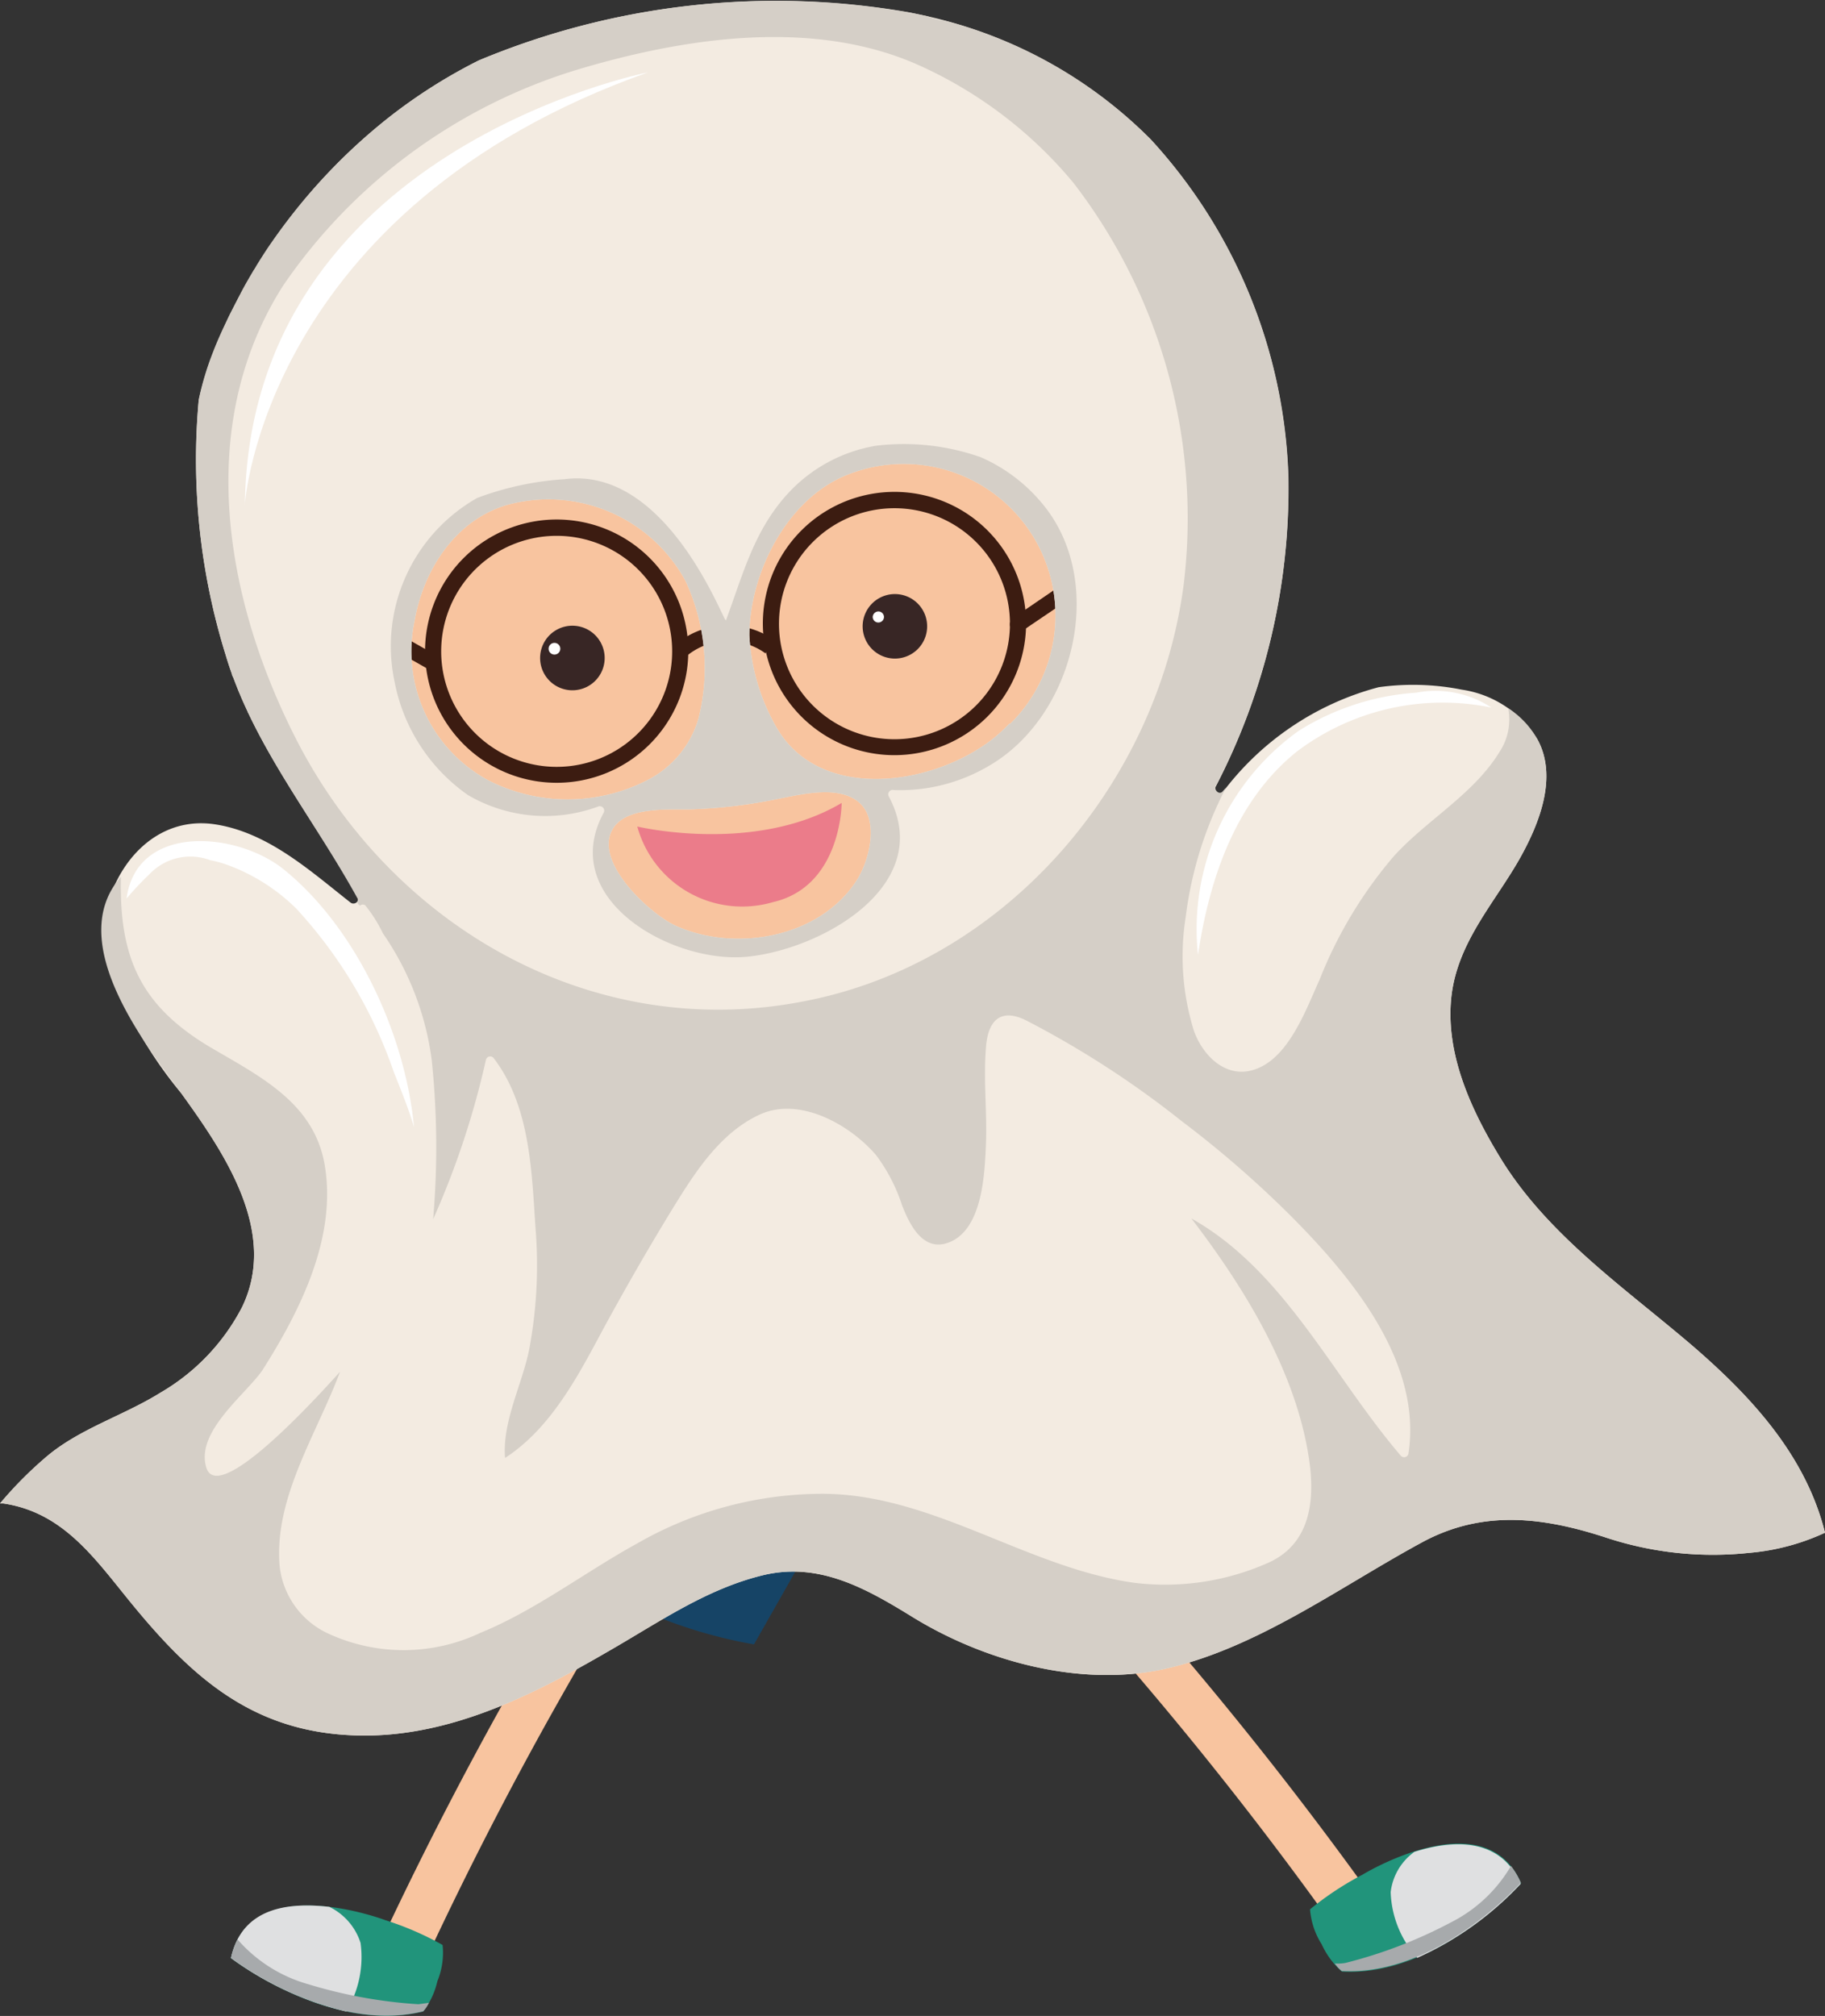 <svg xmlns="http://www.w3.org/2000/svg" viewBox="0 0 90.55 100"><rect x="0" y="0" width="90.55" height="100" fill="#333333" stroke="none"/><defs><style>.cls-1{isolation:isolate;}.cls-2{fill:#f8c49f;}.cls-3{fill:#21947b;}.cls-4{fill:#dfe0e1;}.cls-5{fill:#a7aaac;}.cls-6{fill:#164466;}.cls-7{fill:#831618;}.cls-8{fill:#ca292e;}.cls-9{fill:#9e6052;opacity:0.3;mix-blend-mode:multiply;}.cls-10{fill:#382625;}.cls-11{fill:#fff;}.cls-12{fill:#eb7c8a;}.cls-13{fill:#3c1c11;}.cls-14{fill:#f3ebe1;}.cls-15{fill:#d5cfc7;}</style></defs><g class="cls-1"><g id="Слой_2" data-name="Слой 2"><g id="Layer_1" data-name="Layer 1"><path class="cls-2" d="M66.74,95.47a1.19,1.19,0,0,1-1-.51,183.39,183.39,0,0,0-18-21.33,1.2,1.2,0,0,1,1.69-1.69A188.31,188.31,0,0,1,67.71,93.6a1.19,1.19,0,0,1-1,1.87Z"/><path class="cls-3" d="M67.59,93s6.09-3.74,7.88.42c0,0-4.12,4.65-8.89,4.38a4,4,0,0,1-1-1.35A3.75,3.75,0,0,1,65,94.71,15.32,15.32,0,0,1,67.59,93Z"/><path class="cls-4" d="M69,93.86a2.87,2.87,0,0,1,1.18-2c1.88-.59,4.26-.75,5.27,1.59a15.93,15.93,0,0,1-5.13,3.67A5.13,5.13,0,0,1,69,93.86Z"/><path class="cls-5" d="M66.76,97.37a23.22,23.22,0,0,0,5.21-2,7.23,7.23,0,0,0,3-2.81,3.87,3.87,0,0,1,.49.83s-4.12,4.65-8.89,4.38a1.78,1.78,0,0,1-.34-.37A2.28,2.28,0,0,0,66.76,97.37Z"/><path class="cls-2" d="M20.2,97.56a1.09,1.09,0,0,1-.49-.11,1.19,1.19,0,0,1-.6-1.57,188.29,188.29,0,0,1,14-24.68,1.2,1.2,0,0,1,1.66-.31A1.19,1.19,0,0,1,35,72.54,185.75,185.75,0,0,0,21.29,96.86,1.2,1.2,0,0,1,20.2,97.56Z"/><path class="cls-3" d="M19.12,95.25s-6.68-2.54-7.66,1.88c0,0,4.91,3.8,9.54,2.65a3.89,3.89,0,0,0,.7-1.5,3.71,3.71,0,0,0,.26-1.8A15.14,15.14,0,0,0,19.12,95.25Z"/><path class="cls-4" d="M17.89,96.38a3,3,0,0,0-1.55-1.79c-2-.23-4.33,0-4.88,2.54a16,16,0,0,0,5.72,2.65A5.2,5.2,0,0,0,17.89,96.38Z"/><path class="cls-5" d="M20.76,99.42a23.9,23.9,0,0,1-5.49-1,7.24,7.24,0,0,1-3.48-2.21,3.5,3.5,0,0,0-.33.91s4.91,3.8,9.54,2.65a1.62,1.62,0,0,0,.28-.42Z"/><path class="cls-6" d="M52.45,78.06a16.43,16.43,0,0,0,3.95-3.72l-3.81-4.28L51.44,66.4,32.71,68.68l-.58,2.19-4.36,6.7a24,24,0,0,0,9.64,4l3.68-6.48,1.71-.22,3.83,5.49A11.9,11.9,0,0,0,52.45,78.06Z"/><path class="cls-2" d="M48.76,50.54a7.81,7.81,0,0,1-.81,0,1.07,1.07,0,1,1,.16-2.13c.14,0,11.41.66,21.13-9.46a1.08,1.08,0,1,1,1.55,1.49C61.76,49.81,51.68,50.54,48.76,50.54Z"/><path class="cls-2" d="M74.32,40c-.49-.51-1.57.59-2.25.71a7.16,7.16,0,0,0,2.1-2c.37-.75-.36-1-.94-.68s-.81.59-1.24.85c-.27.16-.54.32-.82.47.2-.21.41-.42.62-.62a4,4,0,0,0,1.26-1.59c.16-.54-.17-1.25-.81-.92a4.57,4.57,0,0,0-1.07,1c-.23.24-.46.46-.71.69.2-.29.41-.58.59-.88a3.11,3.11,0,0,0,.63-1.41c0-.26-.05-.7-.34-.81s-.71.27-.93.55c-.4.51-.75,1.07-1.16,1.57s-.81,1-1.24,1.43l-.37.39,0-.13a4.39,4.39,0,0,0,.4-1.84c-.18-1.75-1.36.13-1.62.74a4.61,4.61,0,0,0-.13,3.89c.54,1.14,1.75,1.44,3,1.5C70.84,43,75.2,40.93,74.32,40Z"/><path class="cls-2" d="M24.21,54.31a19.69,19.69,0,0,1-12.82-4.54,1.07,1.07,0,0,1,1.36-1.66c10.48,8.62,23.63.85,23.76.77a1.07,1.07,0,0,1,1.47.37,1.05,1.05,0,0,1-.36,1.46A28.87,28.87,0,0,1,24.21,54.31Z"/><path class="cls-7" d="M36.58,47.32s-5.85,2.44-8.14,2.7a20.51,20.51,0,0,0,1.45,6.11s4.5-.5,6.41-2Z"/><path class="cls-7" d="M42.3,46.58s6.34.21,8.57-.36a20.51,20.51,0,0,1,.83,6.22s-4.4,1.14-6.71.43Z"/><path class="cls-8" d="M36.11,71.17A43.4,43.4,0,0,0,43,70.65a47.24,47.24,0,0,0,6.83-1.57c.82-.27,1.73-.51,2.57-.87C50.87,63.3,46.68,51.06,42.3,45.94l-5.92,1.17a65.67,65.67,0,0,0-4.73,23.74A14.29,14.29,0,0,0,36.11,71.17Z"/><path class="cls-7" d="M40.71,48.89a4.18,4.18,0,0,0,1.84-2.64c-.08-.11-.17-.21-.25-.31l-5.92,1.17,0,0C37.11,48.74,39,49.87,40.71,48.89Z"/><path class="cls-2" d="M9.78,50c1.19.41,2.41.58,3.34-.27A4.61,4.61,0,0,0,14.46,46c0-.67-.41-2.85-1.23-1.3a4.48,4.48,0,0,0-.32,1.86.51.51,0,0,1,0,.13c-.06-.16-.13-.33-.19-.5a18,18,0,0,1-.62-1.79c-.19-.62-.31-1.26-.49-1.89-.09-.34-.23-.85-.65-.86s-.53.39-.63.63a3.1,3.1,0,0,0,.07,1.54c0,.35.13.69.21,1-.14-.29-.28-.6-.4-.9a4.7,4.7,0,0,0-.62-1.32c-.47-.55-1,0-1.09.55a4,4,0,0,0,.57,1.95c.12.26.23.53.34.81l-.58-.75c-.3-.4-.51-.86-.84-1.25s-1.19-.55-1.12.28a7.17,7.17,0,0,0,1.2,2.64c-.59-.37-1.17-1.79-1.82-1.5C5.08,45.9,8.34,49.46,9.78,50Z"/><path class="cls-2" d="M20.56,33.45s-1.15-4.24-5.64-2.51-.05,9.84,6.67,8Z"/><path class="cls-9" d="M18.61,34c-.91-1.32-2.86-2.38-3.85-1.14-1.14,1.42.54,3.47,1.81,4.19C18.62,38.21,20.35,36.5,18.61,34Z"/><path class="cls-2" d="M37.72,3.18A22.28,22.28,0,0,0,15.21,19.8a10.47,10.47,0,0,1,1.15,2,38.42,38.42,0,0,1,2.27,7.93c.36,2,.42,4,.61,6a13.85,13.85,0,0,0,2.36,5.56A11.72,11.72,0,0,0,26,45.05,22.9,22.9,0,0,0,38.7,47.66a22.65,22.65,0,0,0,19-14.58A23.47,23.47,0,0,0,59,26.4,22.29,22.29,0,0,0,37.72,3.18Z"/><path class="cls-10" d="M30,32.71a1.6,1.6,0,0,1-3.2-.14,1.6,1.6,0,1,1,3.2.14Z"/><path class="cls-11" d="M27.8,32.18a.29.29,0,1,1-.58,0,.29.29,0,1,1,.58,0Z"/><path class="cls-10" d="M46,31.14a1.6,1.6,0,1,1-1.53-1.67A1.6,1.6,0,0,1,46,31.14Z"/><path class="cls-11" d="M43.86,30.6a.28.28,0,1,1-.56,0,.29.29,0,0,1,.29-.27A.28.28,0,0,1,43.86,30.6Z"/><path class="cls-12" d="M31.62,41s5.82,1.39,10.14-1.17c0,0,0,4.14-3.41,4.92A5.4,5.4,0,0,1,31.62,41Z"/><path class="cls-2" d="M52.72,31.44s.37-4.37,5.11-3.46,1.78,9.68-5.17,9Z"/><path class="cls-9" d="M54.73,31.62c.66-1.46,2.4-2.84,3.59-1.8,1.37,1.2.07,3.51-1,4.45C55.47,35.79,53.46,34.41,54.73,31.62Z"/><path class="cls-13" d="M27.59,38.83a6.53,6.53,0,1,1,6.56-6.49A6.53,6.53,0,0,1,27.59,38.83Zm.06-12.25a5.73,5.73,0,1,0,5.7,5.75A5.73,5.73,0,0,0,27.65,26.58Z"/><path class="cls-13" d="M44.36,37.46A6.53,6.53,0,1,1,50.91,31,6.54,6.54,0,0,1,44.36,37.46Zm0-12.25A5.73,5.73,0,1,0,50.11,31,5.73,5.73,0,0,0,44.41,25.21Z"/><path class="cls-13" d="M34,32.6l-.58-.54a4,4,0,0,1,4.95-.34l-.39.69A3.19,3.19,0,0,0,34,32.6Z"/><path class="cls-13" d="M50.51,31.36a.39.39,0,0,1-.22-.72L54,28.11a.4.4,0,0,1,.45.66l-3.72,2.52A.39.39,0,0,1,50.51,31.36Z"/><path class="cls-13" d="M21.45,33.26a.33.33,0,0,1-.19-.06l-4-2.27a.4.4,0,1,1,.39-.69l4,2.27a.4.4,0,0,1,.15.55A.43.43,0,0,1,21.45,33.26Z"/><path class="cls-14" d="M84,66.78c-3.36-2.88-7.24-5.52-9.58-9.38C73,55.07,71.74,52.34,72,49.56s2.16-4.76,3.42-7c.94-1.68,1.88-4,.87-5.87a5.32,5.32,0,0,0-3.76-2.48,12.39,12.39,0,0,0-4.13-.12,14.22,14.22,0,0,0-7.74,5.22c-.17.21-.45-.06-.35-.27a32,32,0,0,0,3.61-15.32A25.92,25.92,0,0,0,57.1,6.92a22.7,22.7,0,0,0-12-6.3A38.26,38.26,0,0,0,23.75,3,26.38,26.38,0,0,0,19.3,5.82a28.11,28.11,0,0,0-8.73,11.69,14.81,14.81,0,0,0-.71,2.36A32.62,32.62,0,0,0,11.2,32.5c1.35,4.47,4.31,8,6.53,12,.13.23-.16.41-.34.27-2-1.57-4.09-3.48-6.73-3.88-2.86-.43-4.95,1.88-5.46,4.57a7.79,7.79,0,0,0,.33,2.86A21,21,0,0,0,9,54.24c2.12,2.94,4.83,6.88,3,10.62a10.5,10.5,0,0,1-4.05,4.23c-1.86,1.16-4.09,1.8-5.75,3.26A19.39,19.39,0,0,0,0,74.58l.17,0c2.91.43,4.47,2.64,6.2,4.77,3.06,3.77,6.06,6.53,11.15,6.73,4.61.19,8.85-1.95,12.72-4.2,2.47-1.42,4.81-3.06,7.61-3.74s5.15.67,7.44,2.08c3.53,2.17,8.21,3.46,12.35,2.6,4.67-1,8.79-4.08,12.93-6.32,3-1.62,6-1.25,9.14-.22a16.92,16.92,0,0,0,7.07.75,11.17,11.17,0,0,0,3.77-1C89.6,72.22,86.93,69.31,84,66.78ZM24.21,38.7a7.27,7.27,0,0,1-3.64-7.91c.43-2.48,2-5,4.61-5.75A7.75,7.75,0,0,1,34,28.79a10.23,10.23,0,0,1,.65,6.88,5,5,0,0,1-2.47,3A8.67,8.67,0,0,1,24.21,38.7Zm18.31,4.95c-1.81,2.85-6,3.62-9,2.27-1.27-.58-4.21-3.26-3.06-4.89.7-1,2.68-.87,3.72-.88a25.37,25.37,0,0,0,4.51-.54c1.14-.22,2.93-.66,3.93.19S43.17,42.62,42.52,43.65Zm7.56-7.75a7.55,7.55,0,0,1-1.42,1.18c-3.09,2-8.08,2.47-10.1-.94a10.13,10.13,0,0,1-1.38-4.62c0-3.07,1.87-6.84,4.94-8a7.53,7.53,0,0,1,8,12.39Z"/><path class="cls-15" d="M43.47,22.11a7.65,7.65,0,0,0-4.33,2.32c-1.72,1.84-2.27,4.05-3.12,6.34-.08.21-2.87-7.66-8-7a15,15,0,0,0-4.34.93,8.45,8.45,0,0,0-4.1,9.13,8.9,8.9,0,0,0,3.64,5.61A7.59,7.59,0,0,0,29.7,40a.22.22,0,0,1,.25.32c-2.32,4.29,3.41,7.49,7.1,7.14s9.4-3.54,7.05-7.95a.22.22,0,0,1,.25-.32A8.64,8.64,0,0,0,49.05,38c4.25-2.44,5.9-9.12,2.68-13a8.23,8.23,0,0,0-3.07-2.32A11.48,11.48,0,0,0,43.47,22.11ZM24.21,38.7a7.27,7.27,0,0,1-3.64-7.91c.43-2.48,2-5,4.61-5.75A7.75,7.75,0,0,1,34,28.79a10.23,10.23,0,0,1,.65,6.88,5,5,0,0,1-2.47,3A8.67,8.67,0,0,1,24.21,38.7Zm18.31,4.95c-1.81,2.85-6,3.62-9,2.27-1.27-.58-4.21-3.26-3.06-4.89.7-1,2.68-.87,3.72-.88a25.37,25.37,0,0,0,4.51-.54c1.14-.22,2.93-.66,3.93.19S43.17,42.62,42.52,43.65Zm7.56-7.75a7.55,7.55,0,0,1-1.42,1.18c-3.09,2-8.08,2.47-10.1-.94a10.13,10.13,0,0,1-1.38-4.62c0-3.07,1.87-6.84,4.94-8a7.53,7.53,0,0,1,8,12.39Z"/><path class="cls-15" d="M84,66.78c-3.36-2.88-7.24-5.52-9.58-9.38C73,55.07,71.74,52.34,72,49.56s2.16-4.76,3.42-7c.94-1.68,1.88-4,.87-5.87a4.37,4.37,0,0,0-1.46-1.56,2.91,2.91,0,0,1-.43,2.17c-1.29,2.11-3.61,3.37-5.25,5.18a21.56,21.56,0,0,0-3.67,6.1C64.83,50,64,52.36,62.39,53c-1.46.6-2.68-.56-3.15-1.86a12.42,12.42,0,0,1-.41-5.65,18.91,18.91,0,0,1,2-6.42l-.16.18c-.17.21-.45-.06-.35-.27a32,32,0,0,0,3.61-15.32A25.92,25.92,0,0,0,57.1,6.92,22.35,22.35,0,0,0,46.78,1h0l-.16,0L46,.8,45.15.62A38.26,38.26,0,0,0,23.75,3,26.38,26.38,0,0,0,19.3,5.82,29.18,29.18,0,0,0,13.49,12h0c-.27.38-.52.78-.77,1.18a1.76,1.76,0,0,1-.14.23c-.21.36-.42.71-.61,1.08l-.3.58c-.14.28-.29.55-.42.84-.24.5-.47,1-.68,1.55a14.81,14.81,0,0,0-.71,2.36A32.62,32.62,0,0,0,11.2,32.5c.09.31.19.62.3.92,0,.09.07.17.1.25s.17.45.26.67a2.44,2.44,0,0,1,.1.24c.1.23.21.47.32.7,0,.06.05.1.07.16,1.52,3.17,3.67,6,5.38,9.11a.19.19,0,0,1,0,.22c0,.06.09.11.13.16a.19.19,0,0,1,.28,0A7.16,7.16,0,0,1,19,46.3a14.3,14.3,0,0,1,2.42,6.28,41.69,41.69,0,0,1,.07,7.9,41.69,41.69,0,0,0,2.62-7.91.22.22,0,0,1,.37-.1c1.82,2.36,1.9,5.6,2.09,8.45a22.56,22.56,0,0,1-.31,6c-.34,1.73-1.35,3.6-1.2,5.4,2.3-1.49,3.65-4.12,4.91-6.47,1.09-2,2.24-4,3.43-5.94,1.09-1.77,2.34-3.72,4.29-4.62s4.43.45,5.77,2a8.49,8.49,0,0,1,1.29,2.48c.39,1,1.06,2.37,2.36,1.85,1.65-.67,1.75-3.43,1.81-4.9s-.13-3.18,0-4.76c.09-1.27.67-2,2-1.34a47.18,47.18,0,0,1,7.72,5,52.27,52.27,0,0,1,5.34,4.63c3,3,6.61,7.28,5.9,11.87a.22.22,0,0,1-.37.1c-3.42-4-5.79-9.19-10.4-11.78C61.84,64,64.46,68.31,65,72.75c.22,1.94-.11,3.89-2.07,4.77a12.61,12.61,0,0,1-6.61,1C51,77.79,46.34,74.15,40.9,74.1a18.49,18.49,0,0,0-9.28,2.46C29,78,26.59,79.87,23.83,81a8.91,8.91,0,0,1-7.44.08,4.19,4.19,0,0,1-2.52-3.44c-.26-3.38,1.83-6.47,3-9.59-.45.48-6.11,6.91-6.65,4.69C9.75,71,12.12,69.23,13,68c1.91-3,3.74-6.66,3.1-10.27-.54-3-3.15-4.31-5.56-5.72C7,49.94,5.9,47.54,6,43.49c-2.8,3.19,1.13,8.22,3,10.75,2.12,2.94,4.83,6.88,3,10.62a10.5,10.5,0,0,1-4.05,4.23c-1.86,1.16-4.09,1.8-5.75,3.26A19.39,19.39,0,0,0,0,74.58l.17,0c2.91.43,4.47,2.64,6.2,4.77,3.06,3.77,6.06,6.53,11.15,6.73,4.61.19,8.85-1.95,12.72-4.2,2.47-1.42,4.81-3.06,7.61-3.74s5.15.67,7.44,2.08c3.53,2.17,8.21,3.46,12.35,2.6,4.67-1,8.79-4.08,12.93-6.32,3-1.62,6-1.25,9.14-.22a16.92,16.92,0,0,0,7.07.75,11.17,11.17,0,0,0,3.77-1C89.6,72.22,86.93,69.31,84,66.78ZM58.73,29c-1.3,9.94-8.91,18.8-18.9,20.68-10.33,2-20.18-3.58-25-12.75-3.65-7-5.24-15.75-.79-22.75A27.27,27.27,0,0,1,28.73,3.43C34,1.86,40.31.92,45.49,3.19a21.32,21.32,0,0,1,7.77,5.88A27.27,27.27,0,0,1,58.73,29Z"/><path class="cls-11" d="M32.15,3.59s-19.81,3.87-20,21.48C12.12,25.07,13.11,10.34,32.15,3.59Z"/><path class="cls-11" d="M7.43,43.35a2.79,2.79,0,0,1,3-.68,5.71,5.71,0,0,1,.87.24,9.52,9.52,0,0,1,3.4,2.16,23,23,0,0,1,4.84,8.11c.34.86.72,1.78,1,2.72-.43-4.6-2.89-9.9-6.47-12.78-2.33-1.87-7.29-2.29-7.79,1.45A16.06,16.06,0,0,1,7.43,43.35Z"/><path class="cls-11" d="M64.32,37.3A12,12,0,0,1,74,35.1a5.07,5.07,0,0,0-3.73-.74,12.53,12.53,0,0,0-5.83,1.89,12.09,12.09,0,0,0-5,11.12C60,43.61,61.29,39.75,64.32,37.3Z"/></g></g></g></svg>